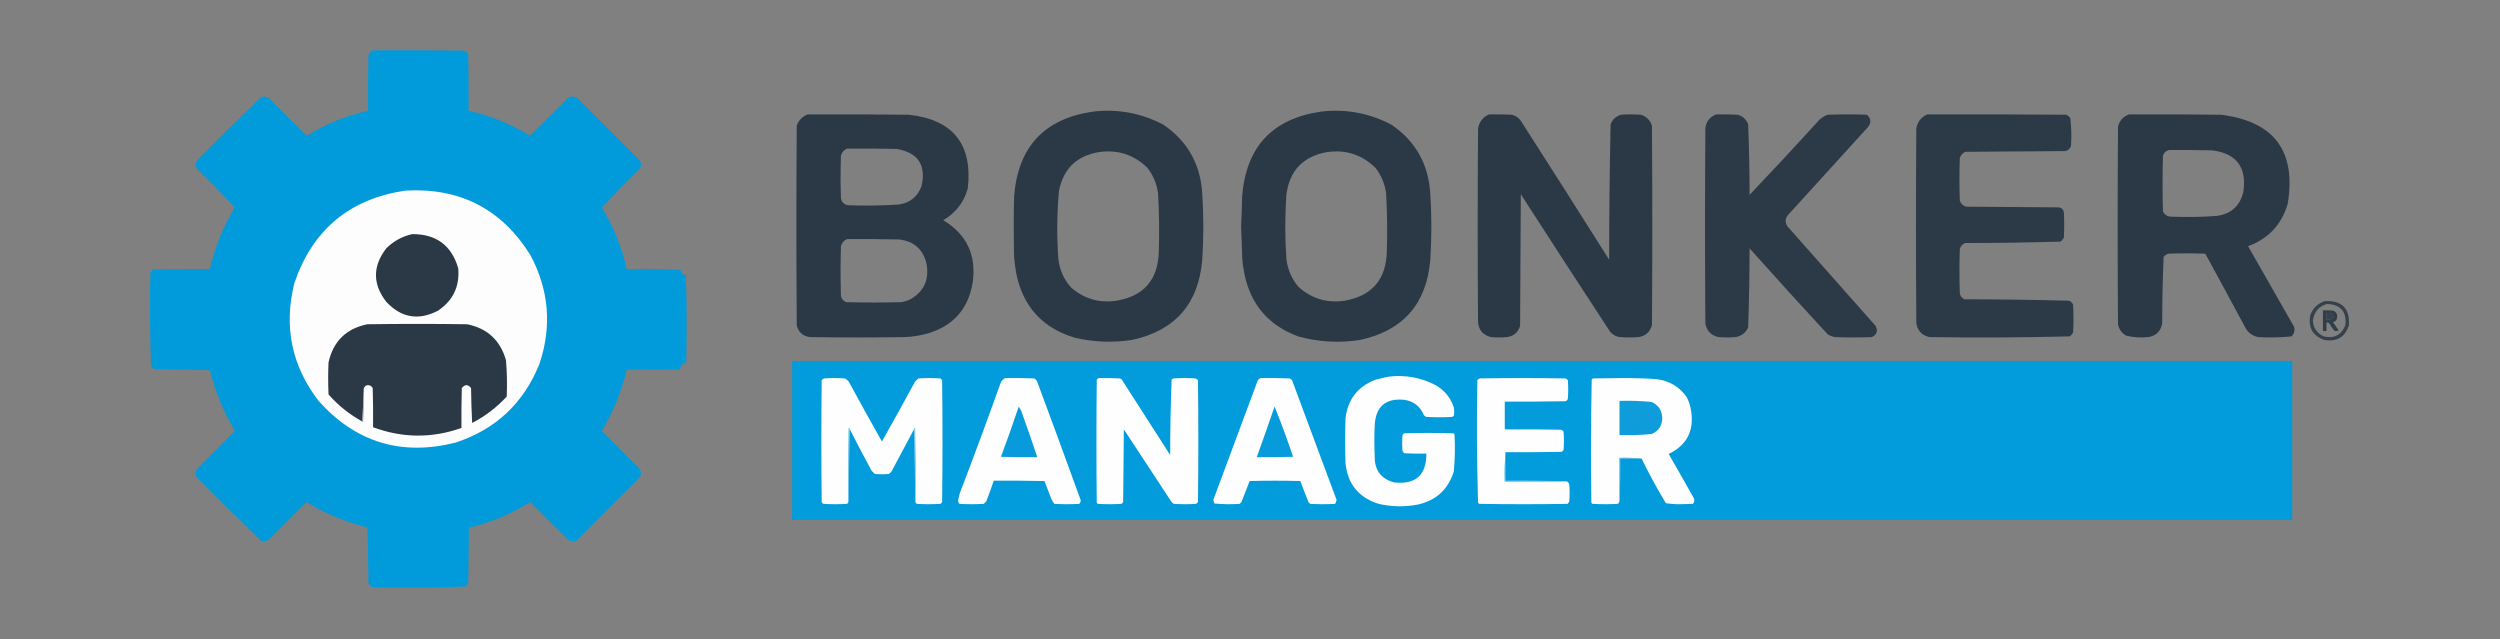 <?xml version="1.0" encoding="UTF-8"?>
<!DOCTYPE svg PUBLIC "-//W3C//DTD SVG 1.1//EN" "http://www.w3.org/Graphics/SVG/1.1/DTD/svg11.dtd">
<svg xmlns="http://www.w3.org/2000/svg" version="1.1" width="3508px" height="897px" style="shape-rendering:geometricPrecision; text-rendering:geometricPrecision; image-rendering:optimizeQuality; fill-rule:evenodd; clip-rule:evenodd" xmlns:xlink="http://www.w3.org/1999/xlink">
<rect width="100%" height="100%" fill="#808080" stroke="none"/>
<g><path style="opacity:0.996" fill="#009bdb" d="M 524.5,70.5 C 566.168,70.333 607.835,70.5 649.5,71C 653.527,71.427 656.027,73.594 657,77.5C 657.5,103.498 657.667,129.498 657.5,155.5C 688.223,162.198 716.89,173.864 743.5,190.5C 761.653,172.847 779.653,155.014 797.5,137C 801.5,135 805.5,135 809.5,137C 839,166.5 868.5,196 898,225.5C 900,229.167 900,232.833 898,236.5C 879.792,254.374 861.959,272.541 844.5,291C 860.763,317.953 872.43,346.787 879.5,377.5C 904.509,377.167 929.509,377.5 954.5,378.5C 955.5,382.833 958.167,385.5 962.5,386.5C 963.667,427.163 963.833,467.829 963,508.5C 957.601,509.622 954.768,512.955 954.5,518.5C 929.5,518.5 904.5,518.5 879.5,518.5C 872.252,548.992 860.585,577.658 844.5,604.5C 861.819,622.319 879.319,639.986 897,657.5C 899.828,661.302 900.161,665.302 898,669.5C 868.167,699.333 838.333,729.167 808.5,759C 804.705,759.837 801.039,759.504 797.5,758C 779.667,740.167 761.833,722.333 744,704.5C 717.306,721.177 688.64,733.177 658,740.5C 657.667,766.5 657.333,792.5 657,818.5C 656.215,820.286 655.049,821.786 653.5,823C 610.25,824.656 566.917,824.989 523.5,824C 520.427,823.261 518.26,821.428 517,818.5C 516.829,792.261 516.329,766.094 515.5,740C 485.098,732.647 456.598,720.813 430,704.5C 412.167,722.333 394.333,740.167 376.5,758C 373.298,759.483 369.964,759.817 366.5,759C 336.028,729.528 305.861,699.695 276,669.5C 273.839,665.302 274.172,661.302 277,657.5C 294.681,639.986 312.181,622.319 329.5,604.5C 313.74,577.895 302.073,549.562 294.5,519.5C 268.84,518.667 243.173,518.167 217.5,518C 215.413,517.208 213.579,516.041 212,514.5C 210.344,470.584 210.011,426.584 211,382.5C 212.167,380.667 213.667,379.167 215.5,378C 241.831,377.5 268.165,377.333 294.5,377.5C 301.57,346.787 313.237,317.953 329.5,291C 312.041,272.541 294.208,254.374 276,236.5C 273.839,232.302 274.172,228.302 277,224.5C 306.528,194.639 336.361,165.139 366.5,136C 369.964,135.183 373.298,135.517 376.5,137C 394.347,155.014 412.347,172.847 430.5,190.5C 457.11,173.864 485.777,162.198 516.5,155.5C 516.333,129.498 516.5,103.498 517,77.5C 518.211,73.666 520.711,71.333 524.5,70.5 Z"/></g>
<g><path style="opacity:0.99" fill="#2b3845" d="M 1534.5,156.5 C 1569.14,152.661 1601.81,158.828 1632.5,175C 1666.28,198.036 1684.45,230.203 1687,271.5C 1688.99,302.5 1688.99,333.5 1687,364.5C 1681.8,426.356 1648.97,463.856 1588.5,477C 1561.62,481.08 1534.96,480.08 1508.5,474C 1462.88,460.378 1435.38,430.211 1426,383.5C 1424.63,375.882 1423.63,368.215 1423,360.5C 1422.33,332.167 1422.33,303.833 1423,275.5C 1428.46,205.883 1465.62,166.216 1534.5,156.5 Z M 1541.5,213.5 C 1568.17,209.558 1591,216.891 1610,235.5C 1618.29,246.084 1623.29,258.084 1625,271.5C 1626.56,298.811 1626.9,326.144 1626,353.5C 1624.83,392.718 1605,415.551 1566.5,422C 1542.37,425.508 1521.2,419.341 1503,403.5C 1492.56,391.862 1486.56,378.195 1485,362.5C 1482.74,330.792 1483.07,299.126 1486,267.5C 1492.25,236.812 1510.75,218.812 1541.5,213.5 Z"/></g>
<g><path style="opacity:0.99" fill="#2b3845" d="M 1854.5,156.5 C 1889.14,152.661 1921.81,158.828 1952.5,175C 1986.58,198.294 2004.74,230.794 2007,272.5C 2008.99,303.166 2008.99,333.833 2007,364.5C 2001.81,426.347 1968.98,463.847 1908.5,477C 1879.11,481.609 1850.11,479.942 1821.5,472C 1779.88,456.616 1754.71,427.116 1746,383.5C 1744.46,375.904 1743.46,368.237 1743,360.5C 1742.68,346.493 1742.18,332.493 1741.5,318.5C 1742.18,304.174 1742.68,289.841 1743,275.5C 1748.45,205.887 1785.62,166.22 1854.5,156.5 Z M 1861.5,213.5 C 1888.17,209.558 1911,216.891 1930,235.5C 1938.29,246.084 1943.29,258.084 1945,271.5C 1946.55,298.479 1946.88,325.479 1946,352.5C 1945.14,392.124 1925.3,415.29 1886.5,422C 1861.81,425.545 1840.31,419.045 1822,402.5C 1812.26,390.971 1806.6,377.637 1805,362.5C 1803,332.833 1803,303.167 1805,273.5C 1809.32,239.686 1828.15,219.686 1861.5,213.5 Z"/></g>
<g><path style="opacity:0.992" fill="#2b3845" d="M 1133.5,160.5 C 1180.83,160.333 1228.17,160.5 1275.5,161C 1337.47,167.971 1364.97,202.471 1358,264.5C 1352.49,284.005 1340.99,298.839 1323.5,309C 1356.19,328.55 1370.02,357.384 1365,395.5C 1359.12,433.049 1337.95,457.215 1301.5,468C 1291.02,470.877 1280.36,472.544 1269.5,473C 1225.17,473.667 1180.83,473.667 1136.5,473C 1126.57,471.739 1120.4,466.239 1118,456.5C 1117.33,363.167 1117.33,269.833 1118,176.5C 1120.69,168.65 1125.85,163.316 1133.5,160.5 Z M 1188.5,208.5 C 1211.84,208.333 1235.17,208.5 1258.5,209C 1288.39,214.251 1299.89,231.751 1293,261.5C 1287.48,276.028 1276.98,284.528 1261.5,287C 1237.86,288.569 1214.19,288.903 1190.5,288C 1184.78,287.285 1181.28,284.118 1180,278.5C 1179.33,258.5 1179.33,238.5 1180,218.5C 1181.29,213.721 1184.12,210.388 1188.5,208.5 Z M 1188.5,335.5 C 1212.84,335.333 1237.17,335.5 1261.5,336C 1282.11,338.281 1294.94,349.447 1300,369.5C 1304.47,392.804 1296.3,409.971 1275.5,421C 1271.94,422.408 1268.28,423.408 1264.5,424C 1238.83,424.667 1213.17,424.667 1187.5,424C 1183.5,422.514 1181,419.68 1180,415.5C 1179.33,392.167 1179.33,368.833 1180,345.5C 1181.29,340.721 1184.12,337.388 1188.5,335.5 Z"/></g>
<g><path style="opacity:0.99" fill="#2b3845" d="M 2089.5,160.5 C 2100.17,160.333 2110.84,160.5 2121.5,161C 2126.74,162.239 2130.91,165.072 2134,169.5C 2175.58,234.331 2216.92,299.331 2258,364.5C 2258.02,301.13 2258.68,237.797 2260,174.5C 2262.62,167.609 2267.46,163.109 2274.5,161C 2283.83,160.333 2293.17,160.333 2302.5,161C 2310.33,163.5 2315.5,168.667 2318,176.5C 2318.67,269.833 2318.67,363.167 2318,456.5C 2315.26,465.793 2309.1,471.293 2299.5,473C 2290.83,473.667 2282.17,473.667 2273.5,473C 2266.86,472.261 2261.69,469.094 2258,463.5C 2216.42,400.004 2175.08,336.337 2134,272.5C 2133.67,334.167 2133.33,395.833 2133,457.5C 2130.07,466.547 2123.9,471.714 2114.5,473C 2107.17,473.667 2099.83,473.667 2092.5,473C 2081.42,470.584 2075.25,463.751 2074,452.5C 2073.33,361.833 2073.33,271.167 2074,180.5C 2075.59,170.946 2080.76,164.28 2089.5,160.5 Z"/></g>
<g><path style="opacity:0.986" fill="#2b3845" d="M 2408.5,160.5 C 2418.51,160.334 2428.51,160.5 2438.5,161C 2445.57,163.072 2450.41,167.572 2453,174.5C 2454.31,207.439 2454.98,240.439 2455,273.5C 2486.7,240.134 2518.03,206.468 2549,172.5C 2553.06,167.095 2558.23,163.262 2564.5,161C 2582.83,160.333 2601.17,160.333 2619.5,161C 2625.57,166.281 2626.07,172.114 2621,178.5C 2584,219.167 2547,259.833 2510,300.5C 2504.93,305.64 2504.27,311.307 2508,317.5C 2549.33,364.167 2590.67,410.833 2632,457.5C 2635.31,464.62 2633.48,469.787 2626.5,473C 2609.5,473.667 2592.5,473.667 2575.5,473C 2571.53,472.517 2567.87,471.184 2564.5,469C 2527.63,429.133 2491.13,388.966 2455,348.5C 2454.97,385.547 2454.31,422.547 2453,459.5C 2449.47,467.032 2443.64,471.532 2435.5,473C 2427.5,473.667 2419.5,473.667 2411.5,473C 2401.33,470.833 2395.17,464.667 2393,454.5C 2392.33,362.833 2392.33,271.167 2393,179.5C 2394.41,169.978 2399.57,163.644 2408.5,160.5 Z"/></g>
<g><path style="opacity:0.988" fill="#2b3845" d="M 2704.5,160.5 C 2769.5,160.333 2834.5,160.5 2899.5,161C 2901.62,162.122 2903.46,163.622 2905,165.5C 2906.61,178.43 2906.94,191.43 2906,204.5C 2904.83,208.333 2902.33,210.833 2898.5,212C 2851.5,212.333 2804.5,212.667 2757.5,213C 2753.92,214.916 2751.42,217.749 2750,221.5C 2749.33,241.5 2749.33,261.5 2750,281.5C 2751.5,285.667 2754.33,288.5 2758.5,290C 2802.17,290.333 2845.83,290.667 2889.5,291C 2893,291.833 2895.17,294 2896,297.5C 2896.67,309.5 2896.67,321.5 2896,333.5C 2894.88,335.624 2893.38,337.457 2891.5,339C 2846.89,340.318 2802.23,340.985 2757.5,341C 2753.57,342.593 2751.07,345.427 2750,349.5C 2749.33,370.167 2749.33,390.833 2750,411.5C 2750.67,415.499 2752.83,418.332 2756.5,420C 2805.56,420.014 2854.56,420.681 2903.5,422C 2906,423.167 2907.83,425 2909,427.5C 2909.67,440.5 2909.67,453.5 2909,466.5C 2907.88,468.624 2906.38,470.457 2904.5,472C 2838.89,473.656 2773.22,473.989 2707.5,473C 2696.88,470.712 2690.71,464.212 2689,453.5C 2688.33,362.5 2688.33,271.5 2689,180.5C 2690.59,170.946 2695.76,164.28 2704.5,160.5 Z"/></g>
<g><path style="opacity:0.989" fill="#2b3845" d="M 2987.5,160.5 C 3030.5,160.333 3073.5,160.5 3116.5,161C 3191.26,170.348 3222.42,212.181 3210,286.5C 3201.31,315.36 3182.81,335.026 3154.5,345.5C 3176,383.167 3197.5,420.833 3219,458.5C 3220.43,463.757 3219.26,468.257 3215.5,472C 3199.9,473.62 3184.23,473.953 3168.5,473C 3160.02,471.19 3153.85,466.357 3150,458.5C 3131.63,424.254 3113.13,390.087 3094.5,356C 3077.17,355.333 3059.83,355.333 3042.5,356C 3039.9,356.883 3037.73,358.383 3036,360.5C 3034.68,391.414 3034.01,422.414 3034,453.5C 3032.17,464.667 3025.67,471.167 3014.5,473C 3004.02,474.133 2993.68,473.467 2983.5,471C 2977.35,467.521 2973.52,462.354 2972,455.5C 2971.33,362.833 2971.33,270.167 2972,177.5C 2974.28,169.056 2979.45,163.389 2987.5,160.5 Z M 3043.5,210.5 C 3063.84,210.333 3084.17,210.5 3104.5,211C 3138.15,215.406 3152.65,234.572 3148,268.5C 3143.52,288.64 3131.02,300.14 3110.5,303C 3089.19,304.557 3067.86,304.89 3046.5,304C 3041.1,303.883 3037.26,301.383 3035,296.5C 3034.33,270.5 3034.33,244.5 3035,218.5C 3036.44,214.218 3039.28,211.551 3043.5,210.5 Z"/></g>
<g><path style="opacity:1" fill="#fdfdfe" d="M 568.5,267.5 C 645.074,263.033 703.574,293.033 744,357.5C 770.334,406.529 774.667,457.529 757,510.5C 734.983,565.516 695.816,602.349 639.5,621C 563.281,640.266 499.114,620.766 447,562.5C 409.218,513.268 397.885,458.268 413,397.5C 438.459,322.533 490.292,279.199 568.5,267.5 Z"/></g>
<g><path style="opacity:1" fill="#2b3846" d="M 578.5,328.5 C 612.21,328.406 633.71,344.406 643,376.5C 645.186,401.961 635.686,421.794 614.5,436C 587.22,450.134 563.054,445.968 542,423.5C 522.749,398.551 522.749,373.551 542,348.5C 552.299,338.27 564.466,331.603 578.5,328.5 Z"/></g>
<g><path style="opacity:0.866" fill="#2b3845" d="M 3262.5,422.5 C 3286.31,421.477 3297.48,432.81 3296,456.5C 3290.5,473.172 3279,480.006 3261.5,477C 3244.73,470.971 3238.23,459.138 3242,441.5C 3245.87,431.786 3252.71,425.453 3262.5,422.5 Z M 3265.5,426.5 C 3284.63,427.464 3293.13,437.464 3291,456.5C 3285.27,470.283 3275.1,475.45 3260.5,472C 3251.2,467.681 3246.2,460.348 3245.5,450C 3247.05,437.632 3253.71,429.799 3265.5,426.5 Z M 3264.5,439.5 C 3269.39,438.314 3272.73,439.981 3274.5,444.5C 3272.07,447.917 3268.74,449.25 3264.5,448.5C 3264.5,445.5 3264.5,442.5 3264.5,439.5 Z"/></g>
<g><path style="opacity:0.93" fill="#2b3845" d="M 3259.5,435.5 C 3264.51,435.334 3269.51,435.501 3274.5,436C 3279.07,438.541 3280.57,442.375 3279,447.5C 3278.07,450.102 3276.23,451.602 3273.5,452C 3276.29,455.746 3278.96,459.579 3281.5,463.5C 3279.58,464.641 3277.58,464.808 3275.5,464C 3272.96,461.094 3270.8,457.927 3269,454.5C 3267.89,452.963 3266.39,452.297 3264.5,452.5C 3264.5,456.5 3264.5,460.5 3264.5,464.5C 3262.83,464.5 3261.17,464.5 3259.5,464.5C 3259.5,454.833 3259.5,445.167 3259.5,435.5 Z M 3264.5,439.5 C 3264.5,442.5 3264.5,445.5 3264.5,448.5C 3268.74,449.25 3272.07,447.917 3274.5,444.5C 3272.73,439.981 3269.39,438.314 3264.5,439.5 Z"/></g>
<g><path style="opacity:1" fill="#2b3846" d="M 510.5,544.5 C 509.833,560.167 509.167,575.833 508.5,591.5C 490.473,581.646 474.639,568.979 461,553.5C 460.333,538.5 460.333,523.5 461,508.5C 467.602,478.899 485.768,461.065 515.5,455C 562.167,454.333 608.833,454.333 655.5,455C 683.932,460.766 702.099,477.599 710,505.5C 711.438,522.478 711.771,539.478 711,556.5C 696.966,571.71 680.799,584.043 662.5,593.5C 661.667,577.177 661.167,560.844 661,544.5C 656.667,539.167 652.333,539.167 648,544.5C 647.5,563.164 647.333,581.83 647.5,600.5C 606.043,615.151 564.71,614.818 523.5,599.5C 523.667,581.164 523.5,562.83 523,544.5C 520.839,540.876 517.672,539.709 513.5,541C 512.29,542.039 511.29,543.206 510.5,544.5 Z"/></g>
<g><path style="opacity:0.997" fill="#029bdb" d="M 1111.5,506.5 C 1813.17,506.5 2514.83,506.5 3216.5,506.5C 3216.5,580.833 3216.5,655.167 3216.5,729.5C 2514.83,729.5 1813.17,729.5 1111.5,729.5C 1111.5,655.167 1111.5,580.833 1111.5,506.5 Z"/></g>
<g><path style="opacity:1" fill="#fefefe" d="M 1948.5,528.5 C 1972.29,525.678 1994.62,529.844 2015.5,541C 2027.37,548.202 2035.54,558.368 2040,571.5C 2040.67,575.5 2040.67,579.5 2040,583.5C 2039.25,584.126 2038.42,584.626 2037.5,585C 2025.5,585.667 2013.5,585.667 2001.5,585C 2000.07,584.535 1998.9,583.701 1998,582.5C 1992.87,570.184 1983.71,563.017 1970.5,561C 1944.32,558.519 1930.49,570.352 1929,596.5C 1928.33,611.167 1928.33,625.833 1929,640.5C 1928.78,659.927 1937.95,672.094 1956.5,677C 1986.55,680.111 2001.55,666.611 2001.5,636.5C 1991.16,636.666 1980.83,636.5 1970.5,636C 1969.3,635.097 1968.47,633.931 1968,632.5C 1967.33,625.167 1967.33,617.833 1968,610.5C 1968.5,609.333 1969.33,608.5 1970.5,608C 1993.5,607.333 2016.5,607.333 2039.5,608C 2040,608.5 2040.5,609 2041,609.5C 2041.9,626.868 2041.56,644.202 2040,661.5C 2032.12,686.716 2015.28,702.216 1989.5,708C 1971.09,711.522 1952.76,711.189 1934.5,707C 1906.3,698.098 1890.8,678.932 1888,649.5C 1887.33,628.833 1887.33,608.167 1888,587.5C 1890.91,560.931 1904.75,542.764 1929.5,533C 1935.91,531.273 1942.25,529.773 1948.5,528.5 Z"/></g>
<g><path style="opacity:1" fill="#fefefe" d="M 1284.5,703.5 C 1284.67,669.165 1284.5,634.832 1284,600.5C 1283.28,601.044 1282.78,601.711 1282.5,602.5C 1272.01,622.14 1261.51,641.806 1251,661.5C 1249.83,662.667 1248.67,663.833 1247.5,665C 1240.83,665.667 1234.17,665.667 1227.5,665C 1226,663.5 1224.5,662 1223,660.5C 1212.57,641.298 1202.4,621.964 1192.5,602.5C 1192.22,601.711 1191.72,601.044 1191,600.5C 1190.5,634.832 1190.33,669.165 1190.5,703.5C 1190.49,705.017 1189.82,706.184 1188.5,707C 1177.5,707.667 1166.5,707.667 1155.5,707C 1154.33,706.5 1153.5,705.667 1153,704.5C 1152.33,647.5 1152.33,590.5 1153,533.5C 1153.9,532.299 1155.07,531.465 1156.5,531C 1166.17,530.333 1175.83,530.333 1185.5,531C 1187.62,532.122 1189.46,533.622 1191,535.5C 1206.26,563.696 1221.76,591.696 1237.5,619.5C 1253.25,591.661 1268.75,563.661 1284,535.5C 1285.5,534 1287,532.5 1288.5,531C 1298.83,530.333 1309.17,530.333 1319.5,531C 1320.33,531.833 1321.17,532.667 1322,533.5C 1322.67,590.5 1322.67,647.5 1322,704.5C 1321.5,705.667 1320.67,706.5 1319.5,707C 1308.5,707.667 1297.5,707.667 1286.5,707C 1285.18,706.184 1284.51,705.017 1284.5,703.5 Z"/></g>
<g><path style="opacity:1" fill="#fefefe" d="M 1410.5,530.5 C 1424.17,530.333 1437.84,530.5 1451.5,531C 1452.67,532.167 1453.83,533.333 1455,534.5C 1475.72,590.19 1496.22,646.023 1516.5,702C 1516.39,703.895 1515.72,705.562 1514.5,707C 1502.83,707.667 1491.17,707.667 1479.5,707C 1477.62,704.749 1476.12,702.249 1475,699.5C 1471.96,691.263 1468.8,683.096 1465.5,675C 1441.84,674.5 1418.17,674.333 1394.5,674.5C 1391.16,684.197 1387.66,693.864 1384,703.5C 1382.83,704.667 1381.67,705.833 1380.5,707C 1369.17,707.667 1357.83,707.667 1346.5,707C 1345.02,705.701 1344.35,704.034 1344.5,702C 1345.13,698.456 1345.96,694.956 1347,691.5C 1366.55,640.52 1385.55,589.187 1404,537.5C 1405.36,534.314 1407.52,531.981 1410.5,530.5 Z"/></g>
<g><path style="opacity:1" fill="#fefefe" d="M 1541.5,530.5 C 1551.51,530.334 1561.51,530.5 1571.5,531C 1572.42,531.374 1573.25,531.874 1574,532.5C 1596.67,567.833 1619.33,603.167 1642,638.5C 1642.02,603.107 1642.69,567.773 1644,532.5C 1644.75,531.874 1645.58,531.374 1646.5,531C 1656.83,530.333 1667.17,530.333 1677.5,531C 1678.93,531.465 1680.1,532.299 1681,533.5C 1681.67,590.5 1681.67,647.5 1681,704.5C 1680.17,705.333 1679.33,706.167 1678.5,707C 1668.17,707.667 1657.83,707.667 1647.5,707C 1646.07,706.535 1644.9,705.701 1644,704.5C 1621.67,670.5 1599.33,636.5 1577,602.5C 1576.67,636.5 1576.33,670.5 1576,704.5C 1575.5,705.667 1574.67,706.5 1573.5,707C 1562.5,707.667 1551.5,707.667 1540.5,707C 1540,706.5 1539.5,706 1539,705.5C 1538.33,647.833 1538.33,590.167 1539,532.5C 1539.99,531.934 1540.83,531.267 1541.5,530.5 Z"/></g>
<g><path style="opacity:1" fill="#fefefe" d="M 1768.5,530.5 C 1782.17,530.333 1795.84,530.5 1809.5,531C 1810.93,531.465 1812.1,532.299 1813,533.5C 1833.93,589.467 1854.77,645.467 1875.5,701.5C 1875.13,703.459 1874.46,705.293 1873.5,707C 1861.83,707.667 1850.17,707.667 1838.5,707C 1837.67,706.167 1836.83,705.333 1836,704.5C 1832.24,694.6 1828.4,684.766 1824.5,675C 1800.83,674.333 1777.17,674.333 1753.5,675C 1749.59,684.778 1745.76,694.611 1742,704.5C 1741.17,705.333 1740.33,706.167 1739.5,707C 1727.59,707.821 1715.76,707.654 1704,706.5C 1703.4,704.863 1702.9,703.197 1702.5,701.5C 1723.21,645.534 1744.05,589.534 1765,533.5C 1766.15,532.364 1767.31,531.364 1768.5,530.5 Z"/></g>
<g><path style="opacity:1" fill="#fefefe" d="M 2112.5,634.5 C 2111.5,647.99 2111.17,661.656 2111.5,675.5C 2140.5,675.5 2169.5,675.5 2198.5,675.5C 2200.17,676.343 2201.34,677.676 2202,679.5C 2202.67,687.5 2202.67,695.5 2202,703.5C 2201.53,704.931 2200.7,706.097 2199.5,707C 2158.17,707.667 2116.83,707.667 2075.5,707C 2075,706.5 2074.5,706 2074,705.5C 2072.34,648.249 2072.01,590.916 2073,533.5C 2073.9,532.299 2075.07,531.465 2076.5,531C 2116.5,530.333 2156.5,530.333 2196.5,531C 2197.93,531.465 2199.1,532.299 2200,533.5C 2200.67,542.167 2200.67,550.833 2200,559.5C 2199.5,561.333 2198.33,562.5 2196.5,563C 2168.17,563.5 2139.84,563.667 2111.5,563.5C 2111.5,576.5 2111.5,589.5 2111.5,602.5C 2137.84,602.333 2164.17,602.5 2190.5,603C 2191.93,603.465 2193.1,604.299 2194,605.5C 2194.67,614.167 2194.67,622.833 2194,631.5C 2193.17,632.333 2192.33,633.167 2191.5,634C 2165.17,634.5 2138.84,634.667 2112.5,634.5 Z"/></g>
<g><path style="opacity:1" fill="#fefefe" d="M 2303.5,643.5 C 2293.35,642.506 2283.01,642.172 2272.5,642.5C 2272.5,662.5 2272.5,682.5 2272.5,702.5C 2272.25,704.17 2271.58,705.67 2270.5,707C 2258.5,707.667 2246.5,707.667 2234.5,707C 2234,706.5 2233.5,706 2233,705.5C 2232.17,647.793 2232.34,590.126 2233.5,532.5C 2234.03,531.808 2234.69,531.308 2235.5,531C 2249,530.833 2262.5,530.667 2276,530.5C 2292.2,530.399 2308.36,530.899 2324.5,532C 2342.57,534.273 2356.73,542.773 2367,557.5C 2370.01,563.537 2372.01,569.87 2373,576.5C 2377.37,604.605 2366.87,624.771 2341.5,637C 2353.46,657.752 2365.29,678.585 2377,699.5C 2377.94,702.347 2377.44,704.847 2375.5,707C 2369.5,707.167 2363.5,707.333 2357.5,707.5C 2350.73,707.629 2344.06,707.129 2337.5,706C 2325.25,685.672 2313.92,664.839 2303.5,643.5 Z"/></g>
<g><path style="opacity:1" fill="#959ca3" d="M 510.5,544.5 C 510.833,560.514 510.499,576.514 509.5,592.5C 508.893,592.376 508.56,592.043 508.5,591.5C 509.167,575.833 509.833,560.167 510.5,544.5 Z"/></g>
<g><path style="opacity:1" fill="#0e9cdb" d="M 2272.5,562.5 C 2287.56,562.066 2302.56,562.566 2317.5,564C 2327.26,568.453 2332.26,576.119 2332.5,587C 2332.21,597.602 2327.21,604.935 2317.5,609C 2302.57,610.451 2287.57,610.951 2272.5,610.5C 2272.5,594.5 2272.5,578.5 2272.5,562.5 Z"/></g>
<g><path style="opacity:1" fill="#079bdb" d="M 1788.5,570.5 C 1797.82,593.626 1806.49,617.126 1814.5,641C 1797.5,641.5 1780.5,641.667 1763.5,641.5C 1771.99,617.86 1780.32,594.194 1788.5,570.5 Z"/></g>
<g><path style="opacity:1" fill="#089bdb" d="M 1429.5,570.5 C 1430.75,572.382 1431.92,574.382 1433,576.5C 1440.81,598.089 1448.31,619.756 1455.5,641.5C 1438.5,641.667 1421.5,641.5 1404.5,641C 1413.26,617.654 1421.59,594.154 1429.5,570.5 Z"/></g>
<g><path style="opacity:1" fill="#80cdec" d="M 1284.5,703.5 C 1283.83,669.833 1283.17,636.167 1282.5,602.5C 1282.78,601.711 1283.28,601.044 1284,600.5C 1284.5,634.832 1284.67,669.165 1284.5,703.5 Z"/></g>
<g><path style="opacity:1" fill="#81cded" d="M 1192.5,602.5 C 1191.83,636.167 1191.17,669.833 1190.5,703.5C 1190.33,669.165 1190.5,634.832 1191,600.5C 1191.72,601.044 1192.22,601.711 1192.5,602.5 Z"/></g>
<g><path style="opacity:1" fill="#81cded" d="M 2303.5,643.5 C 2293.5,643.5 2283.5,643.5 2273.5,643.5C 2273.83,663.34 2273.5,683.007 2272.5,702.5C 2272.5,682.5 2272.5,662.5 2272.5,642.5C 2283.01,642.172 2293.35,642.506 2303.5,643.5 Z"/></g>
<g><path style="opacity:1" fill="#80cded" d="M 2112.5,634.5 C 2112.5,647.833 2112.5,661.167 2112.5,674.5C 2141.34,674.169 2170,674.502 2198.5,675.5C 2169.5,675.5 2140.5,675.5 2111.5,675.5C 2111.17,661.656 2111.5,647.99 2112.5,634.5 Z"/></g>
</svg>
